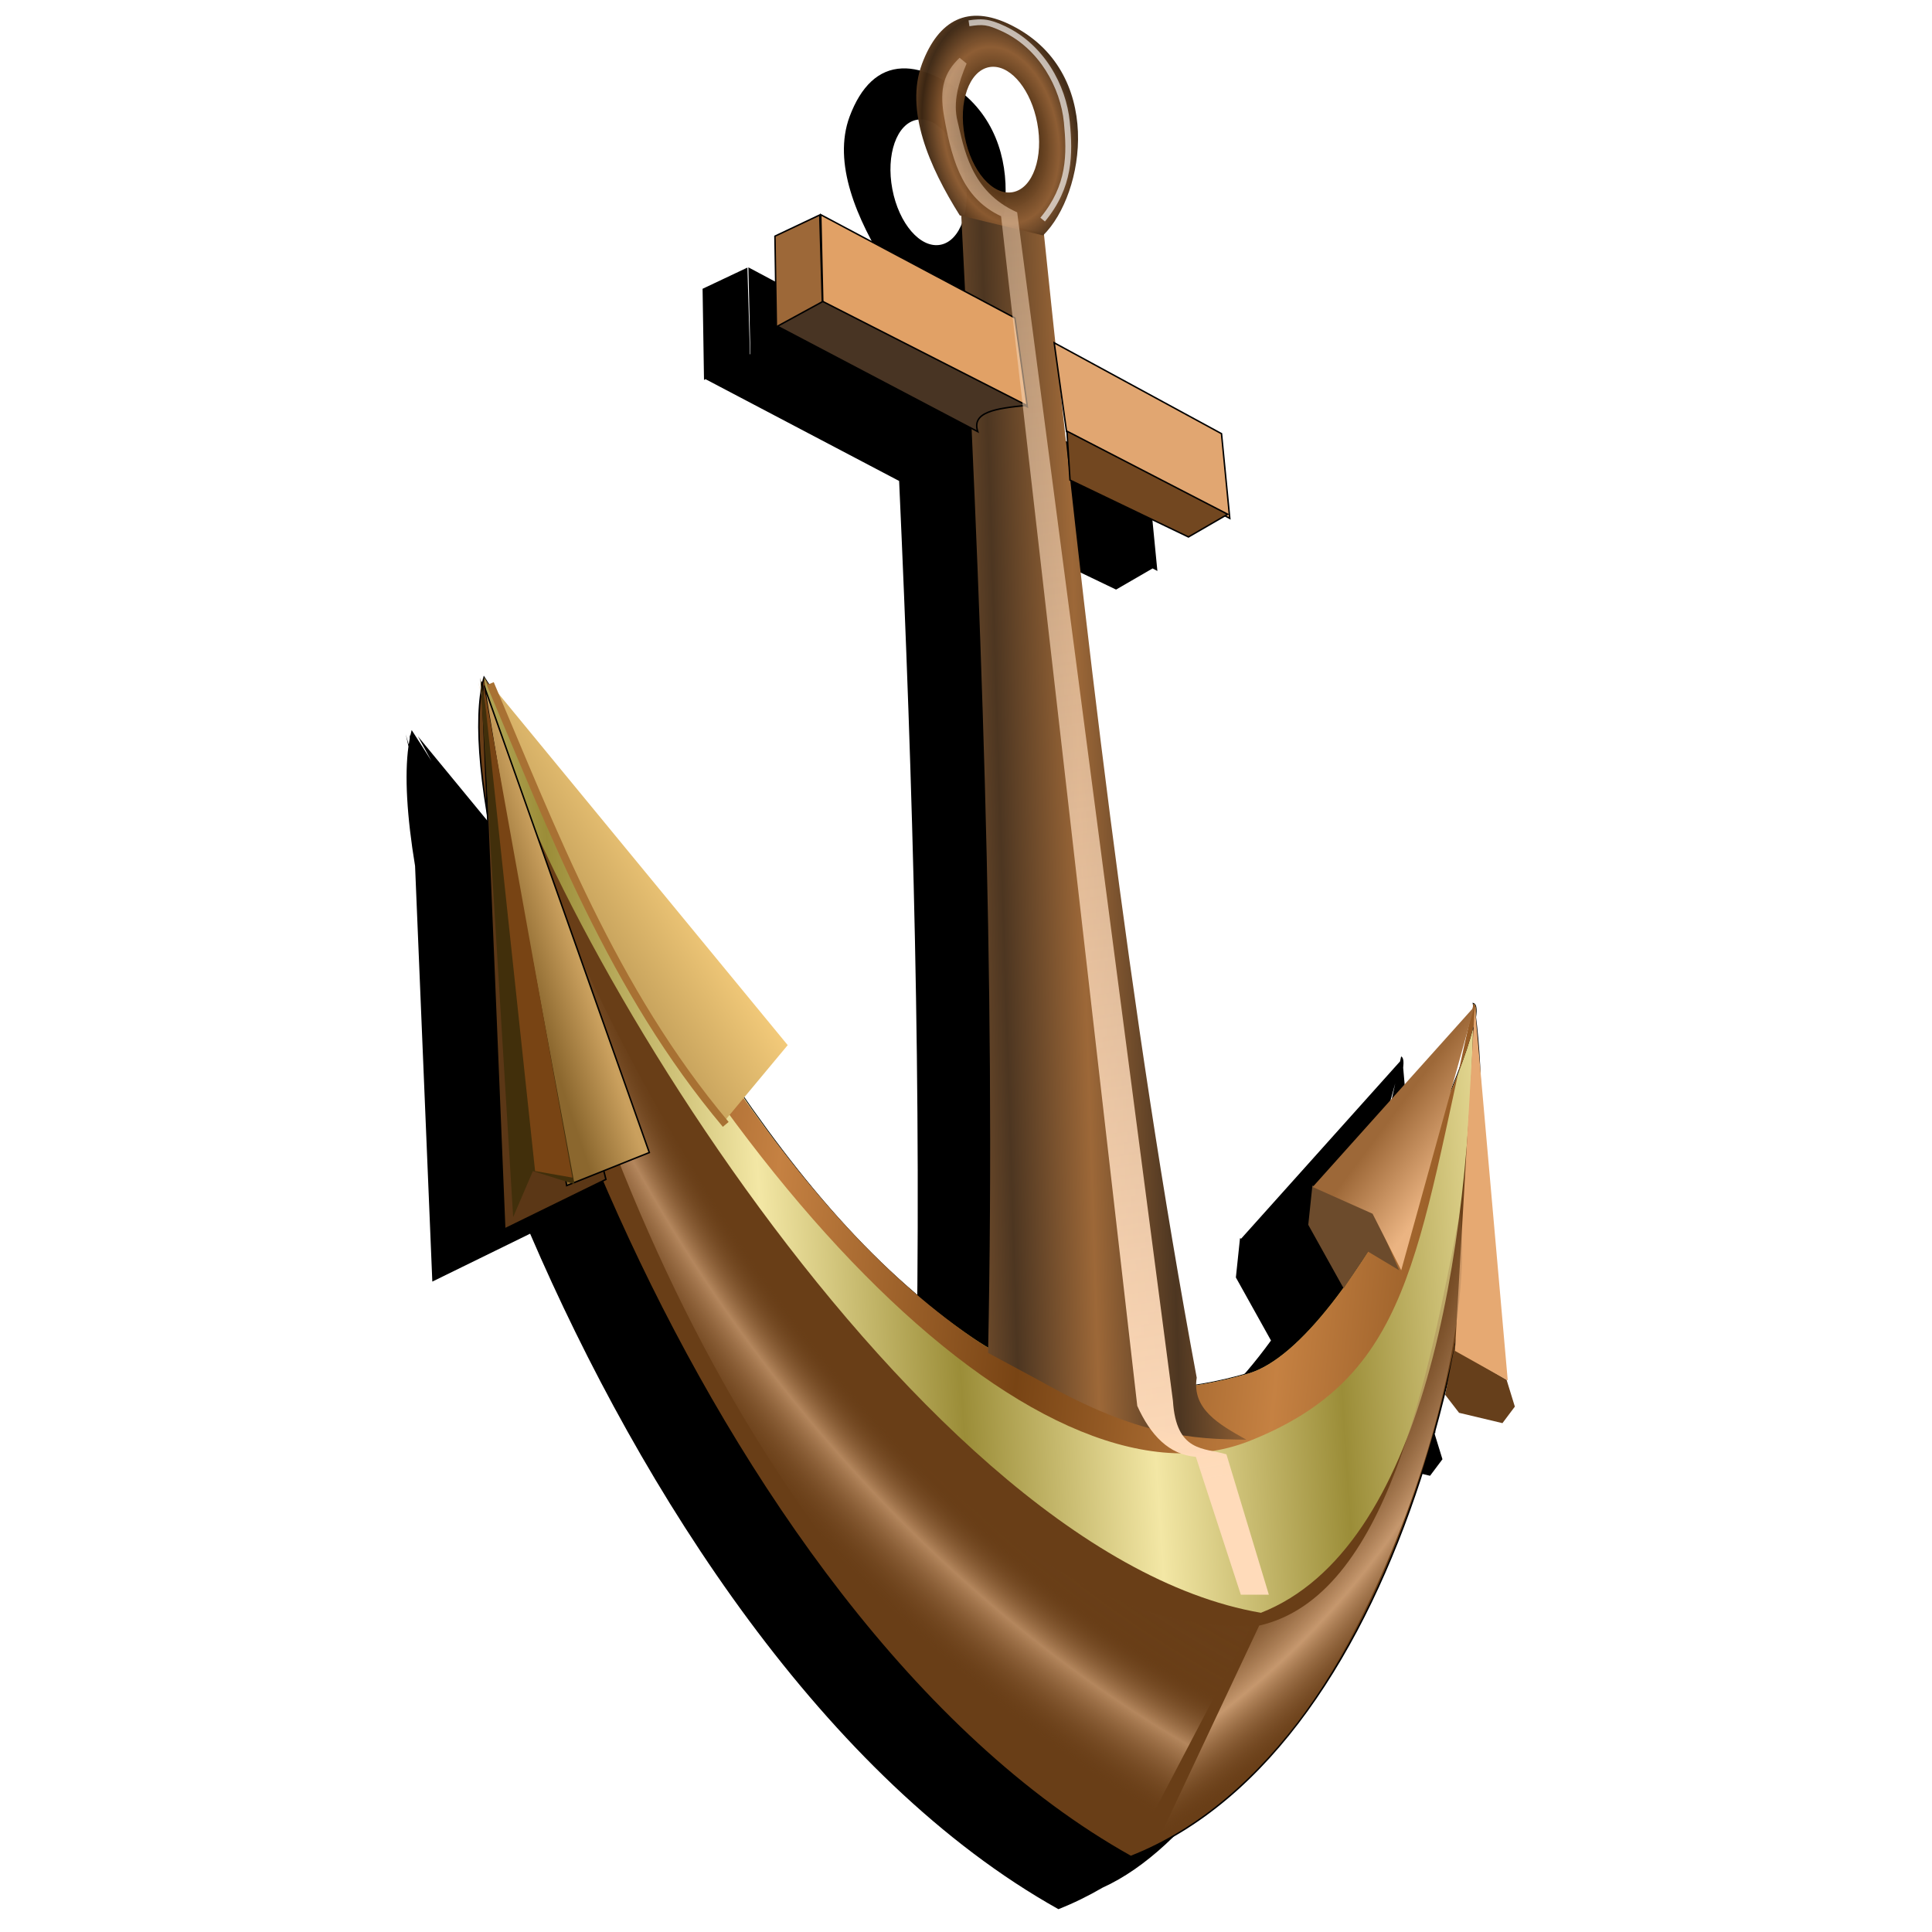 <?xml version="1.0" encoding="UTF-8" standalone="no"?>
<!-- Created with Inkscape (http://www.inkscape.org/) -->

<svg
   xmlns:dc="http://purl.org/dc/elements/1.1/"
   xmlns:cc="http://creativecommons.org/ns#"
   xmlns:rdf="http://www.w3.org/1999/02/22-rdf-syntax-ns#"
   xmlns:svg="http://www.w3.org/2000/svg"
   xmlns="http://www.w3.org/2000/svg"
   xmlns:xlink="http://www.w3.org/1999/xlink"
   xmlns:sodipodi="http://sodipodi.sourceforge.net/DTD/sodipodi-0.dtd"
   xmlns:inkscape="http://www.inkscape.org/namespaces/inkscape"
   version="1.1"
   id="svg2"
   width="255"
   height="255"
   viewBox="0 0 255 255"
   sodipodi:docname="anchor2.svg"
   inkscape:version="0.92.5 (2060ec1f9f, 2020-04-08)">
  <defs
     id="defs6">
    <linearGradient
       inkscape:collect="always"
       id="linearGradient904">
      <stop
         style="stop-color:#c6a25c;stop-opacity:1"
         offset="0"
         id="stop900" />
      <stop
         style="stop-color:#f6cd7c;stop-opacity:1"
         offset="1"
         id="stop902" />
    </linearGradient>
    <linearGradient
       inkscape:collect="always"
       id="linearGradient896">
      <stop
         style="stop-color:#8b672e;stop-opacity:1"
         offset="0"
         id="stop892" />
      <stop
         style="stop-color:#caa05e;stop-opacity:1"
         offset="1"
         id="stop894" />
    </linearGradient>
    <linearGradient
       inkscape:collect="always"
       id="linearGradient999">
      <stop
         style="stop-color:#8c582a;stop-opacity:1;"
         offset="0"
         id="stop995" />
      <stop
         id="stop1005"
         offset="0.5"
         style="stop-color:#5b391a;stop-opacity:0.988" />
      <stop
         id="stop1003"
         offset="0.737"
         style="stop-color:#8c5b31;stop-opacity:0.984" />
      <stop
         style="stop-color:#3d2713;stop-opacity:0.978"
         offset="1"
         id="stop997" />
    </linearGradient>
    <linearGradient
       inkscape:collect="always"
       id="linearGradient955">
      <stop
         style="stop-color:#9d6838;stop-opacity:1;"
         offset="0"
         id="stop951" />
      <stop
         style="stop-color:#ebb482;stop-opacity:1"
         offset="1"
         id="stop953" />
    </linearGradient>
    <linearGradient
       inkscape:collect="always"
       id="linearGradient931">
      <stop
         style="stop-color:#ffdbba;stop-opacity:1;"
         offset="0"
         id="stop927" />
      <stop
         style="stop-color:#efceaf;stop-opacity:0.467"
         offset="1"
         id="stop929" />
    </linearGradient>
    <linearGradient
       id="linearGradient920"
       inkscape:collect="always">
      <stop
         id="stop912"
         offset="0"
         style="stop-color:#784414;stop-opacity:1;" />
      <stop
         style="stop-color:#6b4522;stop-opacity:0"
         offset="0.808"
         id="stop914" />
      <stop
         style="stop-color:#e1b287;stop-opacity:0.774"
         offset="0.92"
         id="stop916" />
      <stop
         id="stop918"
         offset="1"
         style="stop-color:#724822;stop-opacity:0" />
    </linearGradient>
    <linearGradient
       inkscape:collect="always"
       id="linearGradient900">
      <stop
         style="stop-color:#784414;stop-opacity:1;"
         offset="0"
         id="stop896" />
      <stop
         id="stop906"
         offset="0.847"
         style="stop-color:#6b4522;stop-opacity:0" />
      <stop
         id="stop904"
         offset="0.912"
         style="stop-color:#e1b287;stop-opacity:0.624" />
      <stop
         style="stop-color:#724822;stop-opacity:0"
         offset="1"
         id="stop898" />
    </linearGradient>
    <linearGradient
       inkscape:collect="always"
       id="linearGradient890">
      <stop
         style="stop-color:#c58142;stop-opacity:1;"
         offset="0"
         id="stop886" />
      <stop
         style="stop-color:#784414;stop-opacity:1"
         offset="1"
         id="stop888" />
    </linearGradient>
    <linearGradient
       inkscape:collect="always"
       id="linearGradient882">
      <stop
         style="stop-color:#9b8d38;stop-opacity:1"
         offset="0"
         id="stop878" />
      <stop
         style="stop-color:#f3e7a5;stop-opacity:1"
         offset="1"
         id="stop880" />
    </linearGradient>
    <linearGradient
       inkscape:collect="always"
       id="linearGradient874">
      <stop
         style="stop-color:#4d3621;stop-opacity:1"
         offset="0"
         id="stop870" />
      <stop
         style="stop-color:#9d6838;stop-opacity:1"
         offset="1"
         id="stop872" />
    </linearGradient>
    <linearGradient
       inkscape:collect="always"
       xlink:href="#linearGradient874"
       id="linearGradient876"
       x1="13.054"
       y1="542.198"
       x2="67.365"
       y2="540.474"
       gradientUnits="userSpaceOnUse"
       spreadMethod="reflect"
       gradientTransform="matrix(0.195,0,0,0.195,129.597,6.254)" />
    <linearGradient
       inkscape:collect="always"
       xlink:href="#linearGradient882"
       id="linearGradient884"
       x1="-13.741"
       y1="907.837"
       x2="114.438"
       y2="899.751"
       gradientUnits="userSpaceOnUse"
       spreadMethod="reflect"
       gradientTransform="matrix(0.195,0,0,0.195,129.597,6.254)" />
    <linearGradient
       inkscape:collect="always"
       xlink:href="#linearGradient890"
       id="linearGradient892"
       x1="-130.946"
       y1="696.919"
       x2="42.855"
       y2="715.17"
       gradientUnits="userSpaceOnUse"
       spreadMethod="reflect"
       gradientTransform="matrix(0.195,0,0,0.195,129.597,6.254)" />
    <radialGradient
       inkscape:collect="always"
       xlink:href="#linearGradient900"
       id="radialGradient902"
       cx="227.432"
       cy="589.11"
       fx="227.432"
       fy="589.11"
       r="262.732"
       gradientTransform="matrix(-0.322,0.227,-0.343,-0.484,449.064,353.247)"
       gradientUnits="userSpaceOnUse" />
    <radialGradient
       inkscape:collect="always"
       xlink:href="#linearGradient920"
       id="radialGradient910"
       gradientUnits="userSpaceOnUse"
       gradientTransform="matrix(0.324,-0.305,-0.298,-0.317,257.769,286.808)"
       cx="-40.212"
       cy="494.382"
       fx="-40.212"
       fy="494.382"
       r="262.732" />
    <linearGradient
       inkscape:collect="always"
       xlink:href="#linearGradient931"
       id="linearGradient933"
       x1="144.828"
       y1="972.988"
       x2="0.296"
       y2="-4.957"
       gradientUnits="userSpaceOnUse" />
    <linearGradient
       inkscape:collect="always"
       xlink:href="#linearGradient955"
       id="linearGradient957"
       x1="266.443"
       y1="738.29"
       x2="310.238"
       y2="771.049"
       gradientUnits="userSpaceOnUse"
       gradientTransform="matrix(0.195,0,0,0.195,129.597,6.254)" />
    <radialGradient
       inkscape:collect="always"
       xlink:href="#linearGradient999"
       id="radialGradient1001"
       cx="12.899"
       cy="57.445"
       fx="12.899"
       fy="57.445"
       r="52.1"
       gradientTransform="matrix(0.191,-0.037,0.059,0.301,126.253,1.021)"
       gradientUnits="userSpaceOnUse"
       spreadMethod="reflect" />
    <filter
       inkscape:collect="always"
       style="color-interpolation-filters:sRGB"
       id="filter1007"
       x="-0.037"
       width="1.074"
       y="-0.007"
       height="1.014">
      <feGaussianBlur
         inkscape:collect="always"
         stdDeviation="3.012"
         id="feGaussianBlur1009" />
    </filter>
    <filter
       inkscape:collect="always"
       style="color-interpolation-filters:sRGB"
       id="filter1082"
       x="-0.05"
       width="1.1"
       y="-0.028"
       height="1.056">
      <feGaussianBlur
         inkscape:collect="always"
         stdDeviation="2.848"
         id="feGaussianBlur1084" />
    </filter>
    <filter
       inkscape:collect="always"
       style="color-interpolation-filters:sRGB"
       id="filter888"
       x="-0.089"
       width="1.178"
       y="-0.045"
       height="1.09">
      <feGaussianBlur
         inkscape:collect="always"
         stdDeviation="2.579"
         id="feGaussianBlur890" />
    </filter>
    <linearGradient
       inkscape:collect="always"
       xlink:href="#linearGradient896"
       id="linearGradient898"
       x1="69.582"
       y1="129.622"
       x2="76.561"
       y2="127.307"
       gradientUnits="userSpaceOnUse" />
    <linearGradient
       inkscape:collect="always"
       xlink:href="#linearGradient904"
       id="linearGradient906"
       x1="80.537"
       y1="126.595"
       x2="93.099"
       y2="118.78"
       gradientUnits="userSpaceOnUse" />
  </defs>
  <sodipodi:namedview
     pagecolor="#ff0000"
     bordercolor="#666666"
     borderopacity="1"
     objecttolerance="10"
     gridtolerance="10"
     guidetolerance="10"
     inkscape:pageopacity="0"
     inkscape:pageshadow="2"
     inkscape:window-width="1920"
     inkscape:window-height="1056"
     id="namedview4"
     showgrid="false"
     inkscape:snap-to-guides="false"
     inkscape:snap-grids="false"
     inkscape:snap-others="false"
     inkscape:object-nodes="false"
     inkscape:snap-nodes="false"
     inkscape:snap-global="false"
     inkscape:zoom="3.454902"
     inkscape:cx="127.5"
     inkscape:cy="127.5"
     inkscape:window-x="0"
     inkscape:window-y="0"
     inkscape:window-maximized="1"
     inkscape:current-layer="svg2" />
  <path
     style="fill:#000000;fill-opacity:1;stroke:none;stroke-width:0.195px;stroke-linecap:butt;stroke-linejoin:miter;stroke-opacity:1;filter:url(#filter1082)"
     d="m 119.054,9.03 c -3.087,0.122 -5.408,2.331 -6.916,6.354 -2.268,6.129 0.934,13.541 4.99,19.994 l 0.197,0.047 c 0.171,3.33 0.329,6.66 0.494,9.99 l -19.041,-10.129 0.266,11.455 -0.057,0.031 -0.34,-11.453 -5.916,2.797 0.189,12.035 0.199,-0.105 25.555,13.436 c 1.832,40.442 3.006,80.884 2.199,121.326 -0.667,-0.395 -1.315,-0.794 -1.92,-1.201 -12.037,-8.101 -21.78,-19.422 -30.631,-32.219 l 6.092,-6.498 -39.26,-47.713 1.803,3.277 c -0.87,-1.369 -1.734,-2.742 -2.621,-4.096 -0.073,0.269 -0.136,0.56 -0.197,0.852 l -0.076,-0.305 0.021,0.533 c -0.052,0.267 -0.092,0.556 -0.135,0.842 -0.127,-0.45 -0.27,-0.908 -0.393,-1.355 0.116,0.531 0.238,1.059 0.355,1.59 -0.528,3.835 -0.204,9.267 0.873,15.783 l 2.277,54.857 12.908,-6.322 c 14.791,34.394 38.955,71.95 69.729,89.154 2.015,-0.793 3.954,-1.75 5.828,-2.84 5.663,-2.565 11.117,-7.799 16.041,-14.547 9.809,-12.724 16.465,-29.924 20.297,-47.037 l -0.68,3.475 1.84,2.383 5.725,1.363 1.637,-2.182 -1.092,-3.543 -0.146,-0.086 0.303,0.17 -4.248,-48.205 v -0.004 c 0.099,-0.848 0.022,-1.38 -0.27,-1.498 -0.053,0.232 -0.09,0.422 -0.143,0.652 l -20.973,23.398 -0.152,-0.057 -0.545,5.18 4.635,8.322 c -4.159,5.719 -8.547,10.133 -12.541,11.309 -2.059,0.606 -4.053,1.068 -5.98,1.4 -0.307,0.053 -0.601,0.082 -0.904,0.129 -0.002,-0.316 0.014,-0.641 0.068,-0.984 -7.07,-37.974 -12.192,-77.896 -16.682,-118.451 l 15.592,7.484 4.818,-2.791 0.635,0.338 -1.092,-11.18 -21.914,-11.904 c -0.509,-4.791 -1.019,-9.583 -1.518,-14.385 5.479,-5.579 7.956,-21.673 -4.506,-27.715 -1.715,-0.831 -3.277,-1.208 -4.68,-1.152 z m 2.432,6.73 v 0.002 c 2.525,-0.04 5.059,3.154 5.861,7.391 0.863,4.555 -0.579,8.654 -3.221,9.154 -2.642,0.501 -5.485,-2.786 -6.348,-7.342 -0.863,-4.555 0.579,-8.654 3.221,-9.154 0.159,-0.03 0.322,-0.048 0.486,-0.051 z m 8.756,41.115 0.982,7.039 0.055,0.029 0.344,5.52 c -0.463,-4.193 -0.93,-8.383 -1.381,-12.588 z m 53.912,86.113 c -0.411,1.853 -0.815,3.679 -1.191,5.422 0,0 0,0.002 0,0.002 -0.324,0.85 -0.659,1.71 -1.043,2.637 z"
     id="path1011"
     inkscape:connector-curvature="0" />
  <path
     style="fill:#693e17;fill-opacity:1;stroke:#000000;stroke-width:0.195px;stroke-linecap:butt;stroke-linejoin:miter;stroke-opacity:1"
     d="M 63.889,89.412 C 57.863,111.454 92.251,213.173 149.252,245.04 c 36.766,-14.468 49.961,-80.775 45.234,-112.55 2.981,1.204 -15.775,44.699 -29.719,48.804 -16.472,4.849 -28.767,0.409 -36.262,-4.635 C 100.4,157.744 84.784,121.297 63.889,89.412 Z"
     id="path817"
     inkscape:connector-curvature="0"
     sodipodi:nodetypes="cccssc" />
  <path
     sodipodi:nodetypes="cccssc"
     inkscape:connector-curvature="0"
     id="path819"
     d="M 63.889,89.412 C 66.588,112.817 118.97,204.721 166.429,212.868 c 21.498,-8.47 27.604,-47.239 28.058,-80.378 2.981,1.204 -15.775,44.699 -29.719,48.804 -16.472,4.849 -28.767,0.409 -36.262,-4.635 C 100.4,157.744 84.784,121.297 63.889,89.412 Z"
     style="fill:url(#linearGradient884);fill-opacity:1;stroke:none;stroke-width:0.195px;stroke-linecap:butt;stroke-linejoin:miter;stroke-opacity:1" />
  <path
     style="fill:url(#linearGradient892);fill-opacity:1;stroke:none;stroke-width:0.195px;stroke-linecap:butt;stroke-linejoin:miter;stroke-opacity:1"
     d="M 63.889,89.412 C 91.399,154.259 136.692,201.177 164.793,190.238 c 21.498,-8.47 22.151,-24.61 29.694,-57.748 2.981,1.204 -15.775,44.699 -29.719,48.804 -16.472,4.849 -28.818,0.484 -36.262,-4.635 C 102.6,158.844 85.778,125.747 63.889,89.412 Z"
     id="path821"
     inkscape:connector-curvature="0"
     sodipodi:nodetypes="cccssc" />
  <path
     style="fill:url(#linearGradient906);fill-opacity:1;stroke:none;stroke-width:0.195px;stroke-linecap:butt;stroke-linejoin:miter;stroke-opacity:1"
     d="M 95.499,148.115 103.968,137.943 64.707,90.23 c 8.202,19.292 15.838,40.093 30.792,57.885 z"
     id="path823"
     inkscape:connector-curvature="0"
     sodipodi:nodetypes="cccc" />
  <path
     style="fill:#5b3716;fill-opacity:1;stroke:#000000;stroke-width:0.195px;stroke-linecap:butt;stroke-linejoin:miter;stroke-opacity:1"
     d="m 79.975,155.665 -13.36,6.543 -2.999,-72.251 z"
     id="path827"
     inkscape:connector-curvature="0"
     sodipodi:nodetypes="cccc" />
  <path
     style="fill:#6c4b2c;fill-opacity:1;stroke:none;stroke-width:0.195px;stroke-linecap:butt;stroke-linejoin:miter;stroke-opacity:1"
     d="m 184.671,167.661 -3.544,-8.179 -7.907,-2.999 -0.545,5.18 4.67,8.385 3.237,-4.84 z"
     id="path829"
     inkscape:connector-curvature="0"
     sodipodi:nodetypes="ccccccc" />
  <path
     style="fill:url(#linearGradient957);fill-opacity:1;stroke:none;stroke-width:0.195px;stroke-linecap:butt;stroke-linejoin:miter;stroke-opacity:1"
     d="m 184.944,167.661 9.64,-34.789 -21.329,23.798 7.907,3.527 z"
     id="path831"
     inkscape:connector-curvature="0"
     sodipodi:nodetypes="ccccc" />
  <path
     style="fill:#663f1b;fill-opacity:1;stroke:none;stroke-width:0.195px;stroke-linecap:butt;stroke-linejoin:miter;stroke-opacity:1"
     d="m 192.306,178.295 6.544,3.817 1.091,3.544 -1.636,2.181 -5.726,-1.363 -1.839,-2.384 1.293,-6.614 z"
     id="path833"
     inkscape:connector-curvature="0"
     sodipodi:nodetypes="cccccccc" />
  <path
     style="fill:#e6a972;fill-opacity:1;stroke:none;stroke-width:0.195px;stroke-linecap:butt;stroke-linejoin:miter;stroke-opacity:1"
     d="m 199.004,182.197 -4.347,-49.347 -2.624,45.445 z"
     id="path835"
     inkscape:connector-curvature="0"
     sodipodi:nodetypes="cccc" />
  <path
     style="fill:url(#linearGradient876);fill-opacity:1;stroke:none;stroke-width:0.195px;stroke-linecap:butt;stroke-linejoin:miter;stroke-opacity:1"
     d="m 157.952,181.839 c -0.655,4.145 2.94,6.164 6.544,8.179 -7.016,-0.067 -14.276,-0.441 -26.992,-7.634 l -7.089,-3.817 C 131.442,128.491 129.437,78.415 126.87,28.339 l 10.906,2.454 c 5.37,51.704 11.218,102.931 20.176,151.046 z"
     id="path837"
     inkscape:connector-curvature="0"
     sodipodi:nodetypes="ccccccc" />
  <path
     style="fill:url(#radialGradient1001);fill-opacity:1;stroke:none;stroke-width:0.195px;stroke-linecap:butt;stroke-linejoin:miter;stroke-opacity:1"
     d="m 121.69,8.435 c -2.268,6.129 0.933,13.543 4.989,19.996 l 10.993,2.645 c 5.563,-5.464 8.166,-21.756 -4.387,-27.842 -5.487,-2.66 -9.402,-0.651 -11.596,5.201 z m 9.348,0.379 c 2.525,-0.04 5.059,3.154 5.861,7.391 0.863,4.555 -0.579,8.654 -3.221,9.154 -2.642,0.501 -5.484,-2.786 -6.347,-7.342 -0.863,-4.555 0.579,-8.654 3.221,-9.154 0.159,-0.03 0.321,-0.047 0.485,-0.049 z"
     id="path839"
     inkscape:connector-curvature="0"
     sodipodi:nodetypes="cccsccccccc" />
  <path
     style="fill:#e1a166;fill-opacity:1;stroke:#000000;stroke-width:0.195px;stroke-linecap:butt;stroke-linejoin:miter;stroke-opacity:1"
     d="m 108.33,28.339 25.629,13.632 1.636,11.724 -26.992,-13.632 z"
     id="path841"
     inkscape:connector-curvature="0" />
  <path
     style="fill:#9d6838;fill-opacity:1;stroke:#000000;stroke-width:0.195px;stroke-linecap:butt;stroke-linejoin:miter;stroke-opacity:1"
     d="m 108.199,28.372 -5.916,2.797 0.191,12.035 6.069,-3.223 z"
     id="path843"
     inkscape:connector-curvature="0"
     sodipodi:nodetypes="ccccc" />
  <path
     style="fill:#483423;fill-opacity:1;stroke:#000000;stroke-width:0.195px;stroke-linecap:butt;stroke-linejoin:miter;stroke-opacity:1"
     d="m 135.524,53.504 -26.921,-13.714 -5.998,3.272 26.447,13.905 c -0.836,-2.565 2.261,-3.061 6.473,-3.463 z"
     id="path864"
     inkscape:connector-curvature="0"
     sodipodi:nodetypes="ccccc" />
  <path
     style="fill:#e1a671;fill-opacity:1;stroke:#000000;stroke-width:0.195px;stroke-linecap:butt;stroke-linejoin:miter;stroke-opacity:1"
     d="m 139.139,45.243 22.084,11.996 1.091,11.179 -21.539,-11.451 z"
     id="path866"
     inkscape:connector-curvature="0" />
  <path
     style="fill:#724720;fill-opacity:1;stroke:#000000;stroke-width:0.195px;stroke-linecap:butt;stroke-linejoin:miter;stroke-opacity:1"
     d="m 162.042,67.873 -5.18,2.999 -15.634,-7.503 -0.404,-6.462 z"
     id="path868"
     inkscape:connector-curvature="0"
     sodipodi:nodetypes="ccccc" />
  <path
     style="fill:url(#radialGradient902);fill-opacity:1;stroke:none;stroke-width:0.195px;stroke-linecap:butt;stroke-linejoin:miter;stroke-opacity:1"
     d="M 150.08,243.434 165.19,214.556 C 124.609,216.778 77.989,144.298 63.11,89.978 76.197,149.865 96.928,206.176 150.08,243.434 Z"
     id="path894"
     inkscape:connector-curvature="0"
     sodipodi:nodetypes="cccc" />
  <path
     sodipodi:nodetypes="cccc"
     inkscape:connector-curvature="0"
     id="path908"
     d="m 152.766,243.098 13.432,-28.542 c 16.975,-3.871 22.279,-32.687 26.527,-54.734 2.825,24.43 -17.291,76.052 -39.959,83.276 z"
     style="fill:url(#radialGradient910);fill-opacity:1;stroke:none;stroke-width:0.195px;stroke-linecap:butt;stroke-linejoin:miter;stroke-opacity:1" />
  <path
     style="fill:url(#linearGradient933);fill-opacity:1;stroke:none;stroke-width:1px;stroke-linecap:butt;stroke-linejoin:miter;stroke-opacity:1;filter:url(#filter1007)"
     d="m 194.23,1047.301 -28.713,-95.003 c -15.291,-4.552 -33.97,-1.197 -36.207,-36.207 L 23.888,111.645 C -8.082,97.518 -12.276,66.965 -16.493,50.007 -19.733,36.978 -15.787,23.949 -10.345,10.919 L -15.086,7.063 C -25.549,17.019 -28.842,27.838 -25.681,46.31 c 5.991,35.001 14.727,56.701 38.657,67.967 l 92.196,805.263 c 9.007,19.916 21.466,32.931 39.655,34.483 l 30.437,93.278 z"
     id="path922"
     inkscape:connector-curvature="0"
     sodipodi:nodetypes="ccccsccsccccc"
     transform="matrix(0.195,0,0,0.195,129.597,6.254)" />
  <path
     style="color:#000000;font-style:normal;font-variant:normal;font-weight:normal;font-stretch:normal;font-size:medium;line-height:normal;font-family:sans-serif;font-variant-ligatures:normal;font-variant-position:normal;font-variant-caps:normal;font-variant-numeric:normal;font-variant-alternates:normal;font-feature-settings:normal;text-indent:0;text-align:start;text-decoration:none;text-decoration-line:none;text-decoration-style:solid;text-decoration-color:#000000;letter-spacing:normal;word-spacing:normal;text-transform:none;writing-mode:lr-tb;direction:ltr;text-orientation:mixed;dominant-baseline:auto;baseline-shift:baseline;text-anchor:start;white-space:normal;shape-padding:0;clip-rule:nonzero;display:inline;overflow:visible;visibility:visible;opacity:1;isolation:auto;mix-blend-mode:normal;color-interpolation:sRGB;color-interpolation-filters:linearRGB;solid-color:#000000;solid-opacity:1;vector-effect:none;fill:#ffffff;fill-opacity:0.651;fill-rule:nonzero;stroke:none;stroke-width:4;stroke-linecap:butt;stroke-linejoin:miter;stroke-miterlimit:4;stroke-dasharray:none;stroke-dashoffset:0;stroke-opacity:1;color-rendering:auto;image-rendering:auto;shape-rendering:auto;text-rendering:auto;enable-background:accumulate;filter:url(#filter888)"
     d="m -2.758,-18.951 c -1.907,0.088 -3.943,0.327 -6.271,0.672 l 0.586,3.957 c 9.101,-1.346 11.967,-1.251 22.162,3.477 25.081,11.632 39.517,38.195 41.803,61.715 2.086,21.461 2.365,42.317 -15.93,64.418 l 3.082,2.549 C 61.782,94.753 61.612,72.174 59.504,50.482 57.09,25.647 42.048,-2.117 15.402,-14.475 7.535,-18.123 2.965,-19.215 -2.758,-18.951 Z"
     id="path959"
     inkscape:connector-curvature="0"
     transform="matrix(0.195,0,0,0.195,129.597,6.254)" />
  <path
     style="fill:url(#linearGradient898);fill-opacity:1;stroke:#000000;stroke-width:0.195px;stroke-linecap:butt;stroke-linejoin:miter;stroke-opacity:1"
     d="m 74.795,156.483 10.906,-4.362 -21.812,-61.618 z"
     id="path825"
     inkscape:connector-curvature="0"
     sodipodi:nodetypes="cccc" />
  <path
     sodipodi:nodetypes="cc"
     inkscape:connector-curvature="0"
     id="path909"
     d="M 64.707,90.23 C 72.908,109.522 80.835,130.612 95.788,148.404"
     style="fill:none;fill-opacity:1;stroke:#a87133;stroke-width:1;stroke-linecap:butt;stroke-linejoin:miter;stroke-miterlimit:4;stroke-dasharray:none;stroke-opacity:1" />
  <path
     style="fill:#412f0b;fill-opacity:1;stroke:none;stroke-width:1px;stroke-linecap:butt;stroke-linejoin:miter;stroke-opacity:1"
     d="m 67.73,160.641 2.605,-6.078 5.499,1.737 -12.446,-66.862 z"
     id="path911"
     inkscape:connector-curvature="0"
     sodipodi:nodetypes="ccccc" />
  <path
     style="fill:#784414;stroke:none;stroke-width:1px;stroke-linecap:butt;stroke-linejoin:miter;stroke-opacity:1;fill-opacity:1"
     d="M 70.624,154.563 63.678,89.438 75.545,155.431 Z"
     id="path913"
     inkscape:connector-curvature="0" />
</svg>

